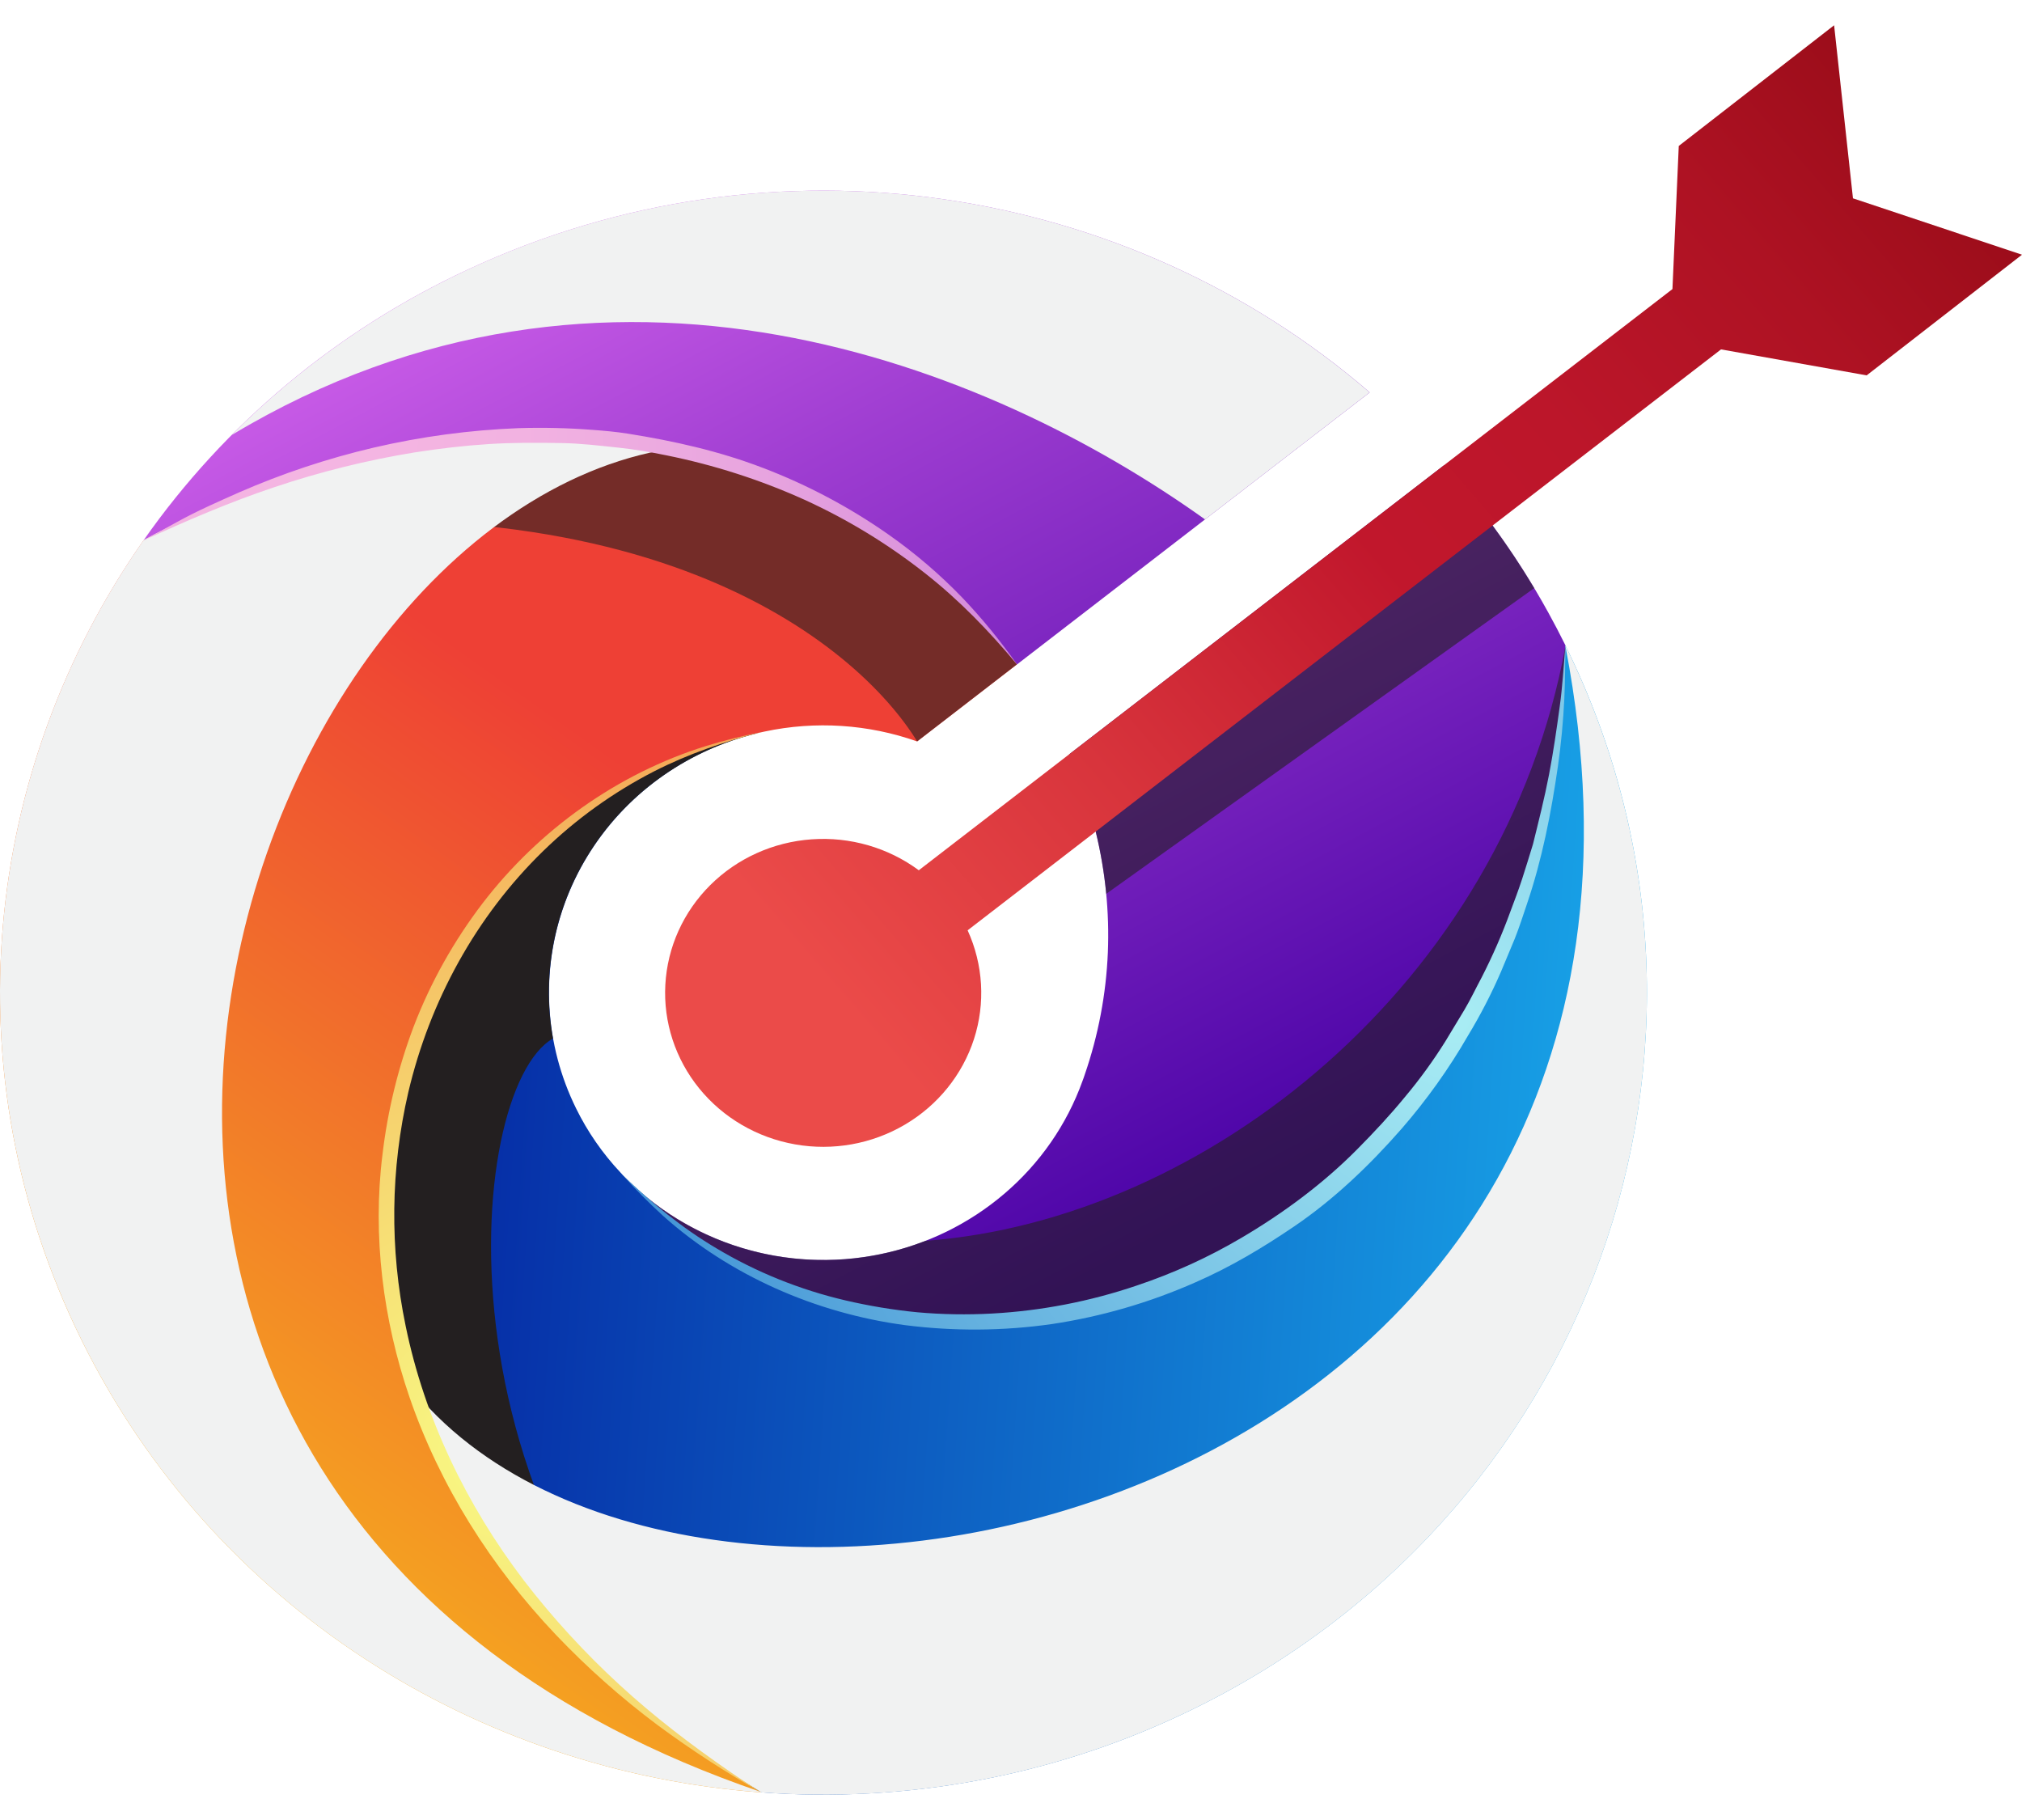 <svg width="40" height="36" viewBox="0 0 40 36" fill="none" xmlns="http://www.w3.org/2000/svg">
<path d="M2.843 10.686H2.841C4.452 8.386 6.659 6.542 9.238 5.34C15.335 2.489 22.336 3.654 27.096 7.762L20.117 13.144C17.029 8.933 10.342 6.711 2.843 10.686Z" fill="url(#paint0_linear_104_30798)"/>
<path d="M30.97 12.771C30.637 25.641 18.062 29.441 12.322 23.246C12.96 23.911 13.763 24.404 14.653 24.678C15.544 24.952 16.492 24.998 17.406 24.811C18.32 24.624 19.169 24.21 19.871 23.61C20.573 23.011 21.104 22.244 21.413 21.386C21.428 21.345 21.444 21.304 21.457 21.262C21.727 20.48 21.882 19.663 21.916 18.838C21.948 18.034 21.867 17.23 21.675 16.448C21.547 15.925 21.372 15.414 21.151 14.921L28.564 9.206C28.902 9.584 29.225 9.98 29.527 10.394C29.933 10.945 30.302 11.522 30.631 12.12C30.748 12.332 30.861 12.548 30.969 12.767C30.969 12.767 30.97 12.771 30.97 12.771Z" fill="url(#paint1_linear_104_30798)"/>
<path style="mix-blend-mode:hard-light" opacity="0.6" d="M29.527 10.394C29.225 9.98 28.902 9.584 28.564 9.206L21.151 14.921C21.372 15.414 21.547 15.925 21.676 16.448C21.774 16.854 21.844 17.265 21.884 17.68L30.351 11.633C30.094 11.205 29.82 10.792 29.527 10.394Z" fill="url(#paint2_linear_104_30798)"/>
<path d="M23.342 33.93C20.767 35.139 17.91 35.664 15.06 35.453V35.45C3.776 28.735 6.685 16.222 15.067 14.48C14.677 14.567 14.299 14.697 13.939 14.866C12.641 15.474 11.644 16.559 11.167 17.882C10.69 19.206 10.773 20.66 11.396 21.924C11.623 22.387 11.919 22.814 12.274 23.192L12.322 23.245C18.062 29.439 30.636 25.641 30.97 12.772C34.864 20.671 31.453 30.134 23.342 33.93Z" fill="url(#paint3_linear_104_30798)"/>
<path d="M20.117 13.143L18.144 14.666C17.177 14.324 16.131 14.256 15.126 14.47L15.067 14.483C6.685 16.225 3.776 28.738 15.06 35.453V35.455C9.454 35.039 4.225 31.8 1.612 26.505C-1.001 21.209 -0.329 15.209 2.841 10.687H2.843C10.341 6.711 17.028 8.933 20.117 13.143Z" fill="url(#paint4_linear_104_30798)"/>
<path d="M36.927 7.425L40 5.038L36.656 3.923L36.283 0.5L33.21 2.887L33.085 5.718L18.176 17.214C17.57 16.766 16.817 16.548 16.057 16.602C15.298 16.655 14.584 16.977 14.051 17.507C13.518 18.037 13.202 18.737 13.162 19.478C13.121 20.218 13.36 20.948 13.832 21.529C14.305 22.111 14.979 22.504 15.729 22.636C16.478 22.768 17.251 22.629 17.902 22.245C18.554 21.861 19.039 21.259 19.268 20.552C19.496 19.844 19.451 19.08 19.142 18.402L34.046 6.911L36.927 7.425Z" fill="url(#paint5_linear_104_30798)"/>
<path style="mix-blend-mode:hard-light" opacity="0.6" d="M2.843 10.686C12.72 9.099 16.981 12.772 18.143 14.665L20.116 13.142C17.028 8.933 10.341 6.711 2.843 10.686Z" fill="url(#paint6_linear_104_30798)"/>
<path style="mix-blend-mode:overlay" d="M10.939 20.542C10.703 19.226 10.987 17.871 11.736 16.751C12.484 15.631 13.641 14.829 14.972 14.507L14.975 14.503C6.665 16.315 3.817 28.753 15.044 35.445C8.416 30.466 9.179 21.541 10.939 20.542Z" fill="url(#paint7_linear_104_30798)"/>
<path style="mix-blend-mode:hard-light" opacity="0.6" d="M30.97 12.774C29.739 19.483 23.838 24.136 18.307 24.544C17.291 24.94 16.177 25.027 15.109 24.796C14.041 24.564 13.07 24.024 12.322 23.246C18.061 29.439 30.635 25.641 30.97 12.774Z" fill="url(#paint8_linear_104_30798)"/>
<path style="mix-blend-mode:overlay" d="M9.238 5.34C7.501 6.151 5.926 7.256 4.586 8.603C11.996 4.154 19.574 7.226 23.838 10.274L27.095 7.762C22.336 3.654 15.335 2.489 9.238 5.34Z" fill="url(#paint9_linear_104_30798)"/>
<path style="mix-blend-mode:overlay" d="M2.84 10.685C-0.329 15.209 -1 21.206 1.612 26.503C4.225 31.8 9.453 35.037 15.059 35.454C15.059 35.454 15.059 35.454 15.059 35.451L15.046 35.443C-1.978 29.616 4.456 10.273 13.273 8.874C8.141 7.639 2.84 10.685 2.84 10.685Z" fill="url(#paint10_linear_104_30798)"/>
<path style="mix-blend-mode:overlay" d="M30.97 12.793C34.289 30.05 13.886 34.295 8.231 27.562C9.187 30.426 11.361 33.25 15.06 35.451V35.454C17.91 35.666 20.767 35.14 23.342 33.931C31.453 30.135 34.864 20.674 30.97 12.773C30.97 12.778 30.97 12.786 30.97 12.793Z" fill="url(#paint11_linear_104_30798)"/>
<path d="M15.066 14.48C14.333 14.668 13.624 14.909 12.95 15.252C12.139 15.667 11.398 16.199 10.75 16.829C9.41 18.131 8.5 19.81 8.078 21.602C7.725 23.124 7.707 24.701 8.025 26.229C8.399 28.053 9.229 29.773 10.365 31.264C10.936 32.006 11.572 32.699 12.265 33.335C12.947 33.962 13.685 34.524 14.45 35.052C14.649 35.19 14.855 35.32 15.058 35.455C14.35 35.053 13.667 34.609 13.014 34.127C12.292 33.587 11.618 32.989 10.999 32.339C9.714 30.985 8.703 29.388 8.101 27.637C7.577 26.11 7.366 24.443 7.566 22.84C7.668 21.973 7.875 21.12 8.185 20.301C8.52 19.428 8.981 18.606 9.553 17.859C10.657 16.422 12.205 15.306 13.964 14.757C14.326 14.646 14.694 14.553 15.066 14.48Z" fill="url(#paint12_radial_104_30798)"/>
<path d="M12.321 23.246C12.887 23.791 13.49 24.288 14.171 24.691C14.96 25.163 15.82 25.51 16.72 25.721C17.19 25.831 17.666 25.91 18.146 25.957C18.638 26.001 19.133 26.009 19.627 25.982C20.601 25.928 21.563 25.742 22.485 25.429C23.206 25.188 23.899 24.873 24.551 24.489C25.384 23.999 26.175 23.414 26.851 22.731C27.18 22.399 27.498 22.059 27.795 21.696C28.087 21.348 28.354 20.98 28.594 20.596C28.719 20.39 28.843 20.184 28.968 19.977C29.093 19.767 29.197 19.545 29.313 19.329C29.526 18.912 29.714 18.483 29.874 18.044C29.957 17.824 30.039 17.606 30.112 17.384C30.185 17.161 30.255 16.927 30.326 16.698C30.439 16.241 30.554 15.786 30.643 15.324C30.729 14.876 30.793 14.428 30.855 13.977C30.909 13.586 30.931 13.191 30.965 12.798L30.968 12.77C30.961 13.122 30.963 13.475 30.946 13.826C30.924 14.271 30.882 14.719 30.819 15.159C30.686 16.08 30.507 16.998 30.206 17.883C30.128 18.112 30.055 18.344 29.965 18.569C29.874 18.793 29.781 19.005 29.692 19.223C29.504 19.657 29.287 20.078 29.041 20.484C28.665 21.137 28.224 21.755 27.727 22.327C27.099 23.044 26.394 23.721 25.597 24.262C24.98 24.681 24.342 25.062 23.655 25.362C22.752 25.762 21.797 26.041 20.817 26.189C19.853 26.328 18.873 26.335 17.906 26.212C16.134 25.975 14.431 25.226 13.111 24.044C12.834 23.791 12.57 23.525 12.321 23.246Z" fill="url(#paint13_radial_104_30798)"/>
<path d="M20.118 13.143C19.571 12.487 18.983 11.876 18.306 11.344C17.572 10.765 16.768 10.274 15.912 9.884C15.041 9.491 14.126 9.197 13.185 9.007C12.87 8.942 12.551 8.888 12.231 8.854C11.858 8.815 11.484 8.769 11.11 8.764C10.627 8.755 10.144 8.753 9.662 8.784C9.18 8.815 8.689 8.873 8.206 8.948C7.262 9.102 6.333 9.332 5.429 9.636C4.543 9.932 3.691 10.299 2.845 10.688L3.51 10.321C3.903 10.104 4.319 9.922 4.731 9.739C5.587 9.365 6.476 9.069 7.389 8.855C8.328 8.636 9.287 8.507 10.253 8.469C10.743 8.454 11.235 8.465 11.724 8.503C11.954 8.52 12.193 8.541 12.422 8.578C13.336 8.723 14.229 8.924 15.09 9.254C15.972 9.59 16.808 10.034 17.576 10.573C18.102 10.942 18.59 11.359 19.033 11.818C19.428 12.232 19.791 12.676 20.118 13.143Z" fill="url(#paint14_radial_104_30798)"/>
<defs>
<linearGradient id="paint0_linear_104_30798" x1="9.016" y1="-1.377" x2="22.821" y2="24.547" gradientUnits="userSpaceOnUse">
<stop stop-color="#F77CFE"/>
<stop offset="0.12" stop-color="#DC69F1"/>
<stop offset="0.43" stop-color="#9E3DD1"/>
<stop offset="0.69" stop-color="#701DBA"/>
<stop offset="0.89" stop-color="#5409AB"/>
<stop offset="1" stop-color="#4902A6"/>
</linearGradient>
<linearGradient id="paint1_linear_104_30798" x1="10.37" y1="-2.098" x2="24.175" y2="23.826" gradientUnits="userSpaceOnUse">
<stop stop-color="#F77CFE"/>
<stop offset="1" stop-color="#4902A6"/>
</linearGradient>
<linearGradient id="paint2_linear_104_30798" x1="24.223" y1="11.777" x2="28.133" y2="18.013" gradientUnits="userSpaceOnUse">
<stop stop-color="#231F20"/>
<stop offset="1" stop-color="#231F20"/>
</linearGradient>
<linearGradient id="paint3_linear_104_30798" x1="39.459" y1="25.162" x2="8.504" y2="23.081" gradientUnits="userSpaceOnUse">
<stop stop-color="#1ECCFE"/>
<stop offset="1" stop-color="#0529A4"/>
</linearGradient>
<linearGradient id="paint4_linear_104_30798" x1="0.221" y1="34.74" x2="13.552" y2="15.948" gradientUnits="userSpaceOnUse">
<stop offset="0.17" stop-color="#F6B41D"/>
<stop offset="1" stop-color="#EE4035"/>
</linearGradient>
<linearGradient id="paint5_linear_104_30798" x1="16.62" y1="19.816" x2="44.16" y2="-4.038" gradientUnits="userSpaceOnUse">
<stop stop-color="#EB4B49"/>
<stop offset="0.19" stop-color="#D8343C"/>
<stop offset="0.38" stop-color="#C1172C"/>
<stop offset="0.5" stop-color="#BC162A"/>
<stop offset="0.64" stop-color="#AE1223"/>
<stop offset="0.79" stop-color="#960B17"/>
<stop offset="0.95" stop-color="#750308"/>
<stop offset="0.99" stop-color="#6B0003"/>
</linearGradient>
<linearGradient id="paint6_linear_104_30798" x1="14.628" y1="-4.715" x2="10.565" y2="17.911" gradientUnits="userSpaceOnUse">
<stop stop-color="#231F20"/>
<stop offset="1" stop-color="#231F20"/>
</linearGradient>
<linearGradient id="paint7_linear_104_30798" x1="-0.167" y1="29.077" x2="18.191" y2="23.835" gradientUnits="userSpaceOnUse">
<stop stop-color="#231F20"/>
<stop offset="1" stop-color="#231F20"/>
</linearGradient>
<linearGradient id="paint8_linear_104_30798" x1="30.19" y1="33.812" x2="21.158" y2="16.2" gradientUnits="userSpaceOnUse">
<stop stop-color="#231F20"/>
<stop offset="1" stop-color="#231F20"/>
</linearGradient>
<linearGradient id="paint9_linear_104_30798" x1="17.063" y1="-8.669" x2="15.465" y2="14.556" gradientUnits="userSpaceOnUse">
<stop stop-color="#F1F2F2"/>
<stop offset="1" stop-color="#F1F2F2"/>
</linearGradient>
<linearGradient id="paint10_linear_104_30798" x1="-20.431" y1="30.059" x2="18.142" y2="19.981" gradientUnits="userSpaceOnUse">
<stop stop-color="#F1F2F2"/>
<stop offset="1" stop-color="#F1F2F2"/>
</linearGradient>
<linearGradient id="paint11_linear_104_30798" x1="45.349" y1="31.561" x2="10.733" y2="19.39" gradientUnits="userSpaceOnUse">
<stop stop-color="#F1F2F2"/>
<stop offset="1" stop-color="#F1F2F2"/>
</linearGradient>
<radialGradient id="paint12_radial_104_30798" cx="0" cy="0" r="1" gradientUnits="userSpaceOnUse" gradientTransform="translate(10.026 28.773) scale(28.654 27.906)">
<stop stop-color="#F8FA84"/>
<stop offset="1" stop-color="#F05F2F"/>
</radialGradient>
<radialGradient id="paint13_radial_104_30798" cx="0" cy="0" r="1" gradientUnits="userSpaceOnUse" gradientTransform="translate(28.799 20.183) scale(24.982 24.33)">
<stop stop-color="#A9EDF4"/>
<stop offset="1" stop-color="#0F67C6"/>
</radialGradient>
<radialGradient id="paint14_radial_104_30798" cx="0" cy="0" r="1" gradientUnits="userSpaceOnUse" gradientTransform="translate(6.294 8.514) scale(25.289 24.629)">
<stop stop-color="#F5B6E2"/>
<stop offset="0.16" stop-color="#F2B2E1"/>
<stop offset="0.34" stop-color="#E8A5DF"/>
<stop offset="0.52" stop-color="#D78FDB"/>
<stop offset="0.71" stop-color="#BF71D5"/>
<stop offset="0.9" stop-color="#A24BCE"/>
<stop offset="1" stop-color="#8F33C9"/>
</radialGradient>
</defs>
</svg>
